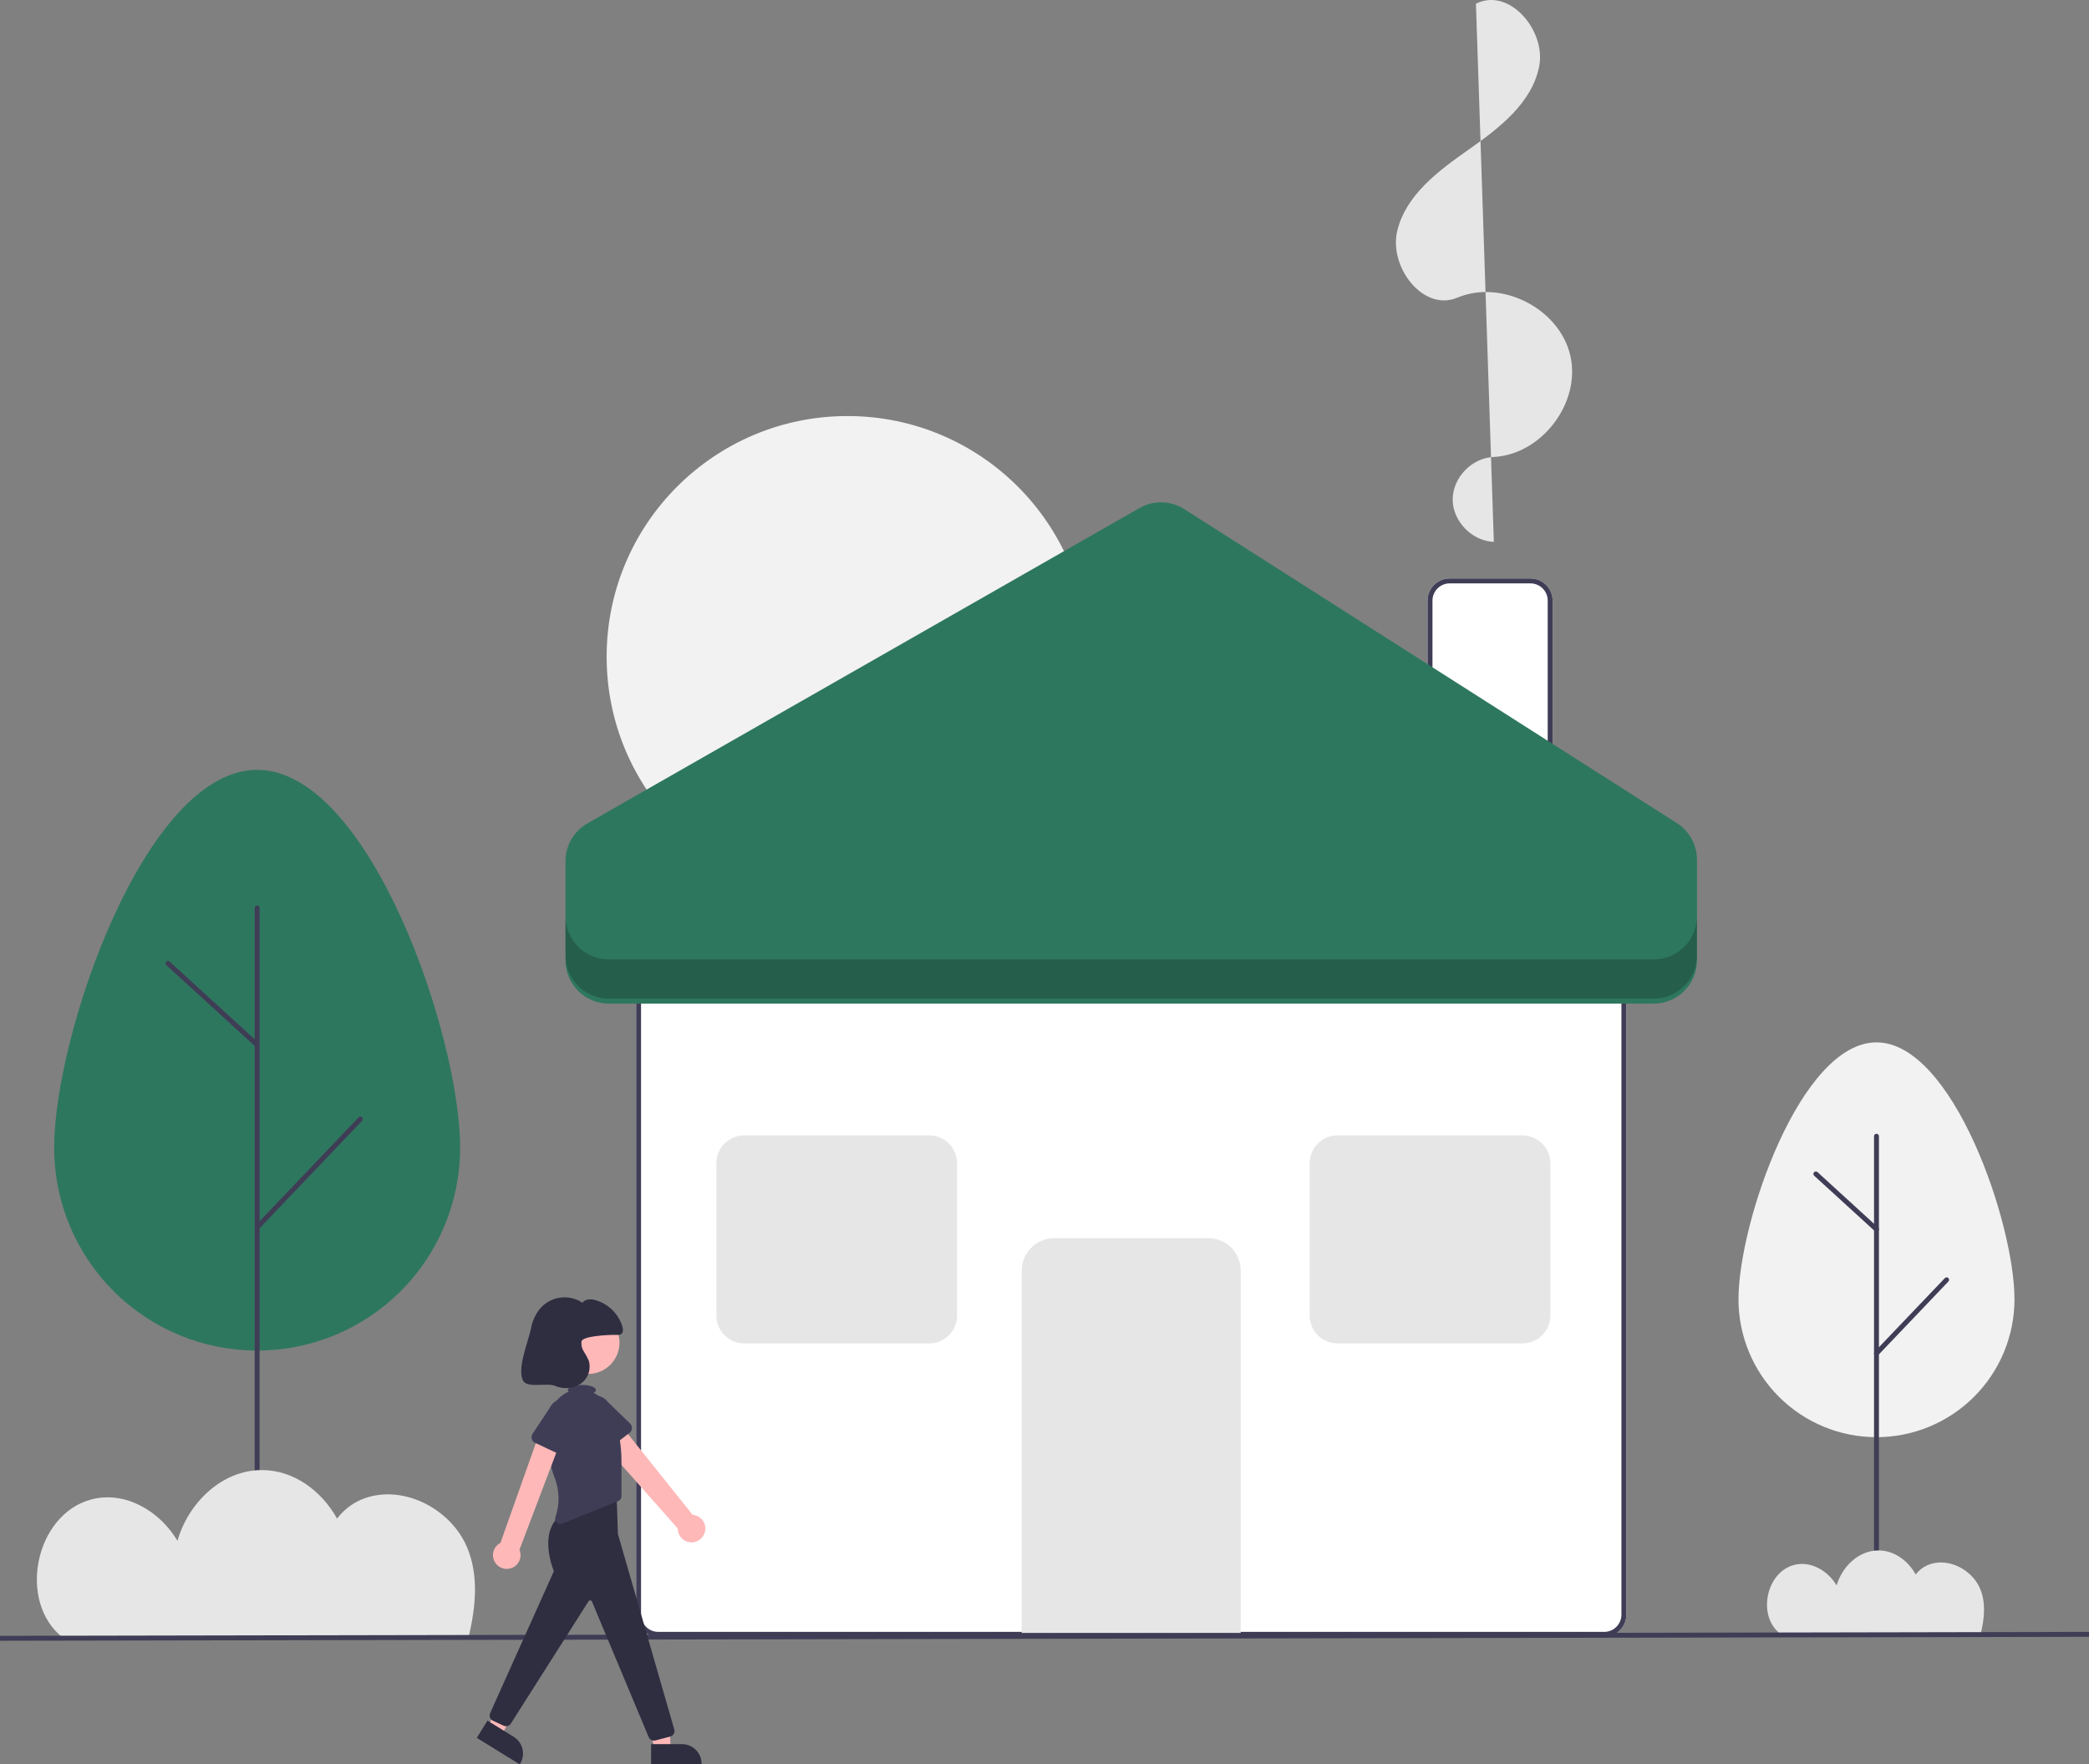 <svg width="489" height="413" viewBox="0 0 489 413" fill="none" xmlns="http://www.w3.org/2000/svg">
<rect x="0" y="0" width="489" height="413" fill="#808080" stroke="none"/>
<g clip-path="url(#clip0_8_4)">
<path d="M375.52 383.135H154.084C152.711 383.134 151.395 382.588 150.424 381.618C149.454 380.648 148.908 379.333 148.906 377.961V226.859C148.908 225.487 149.454 224.172 150.424 223.202C151.395 222.232 152.711 221.686 154.084 221.684H375.52C376.892 221.686 378.208 222.232 379.179 223.202C380.15 224.172 380.696 225.487 380.697 226.859V377.961C380.696 379.333 380.15 380.648 379.179 381.618C378.208 382.588 376.892 383.134 375.52 383.135Z" fill="white"/>
<path d="M375.52 383.135H154.084C152.711 383.134 151.395 382.588 150.424 381.618C149.454 380.648 148.908 379.333 148.906 377.961V226.859C148.908 225.487 149.454 224.172 150.424 223.202C151.395 222.232 152.711 221.686 154.084 221.684H375.52C376.892 221.686 378.208 222.232 379.179 223.202C380.15 224.172 380.696 225.487 380.697 226.859V377.961C380.696 379.333 380.15 380.648 379.179 381.618C378.208 382.588 376.892 383.134 375.52 383.135ZM154.084 222.834C153.016 222.835 151.993 223.26 151.238 224.014C150.483 224.769 150.058 225.792 150.057 226.859V377.961C150.058 379.028 150.483 380.051 151.238 380.805C151.993 381.56 153.016 381.984 154.084 381.985H375.52C376.587 381.984 377.611 381.56 378.366 380.805C379.121 380.051 379.546 379.028 379.547 377.961V226.859C379.546 225.792 379.121 224.769 378.366 224.014C377.611 223.26 376.587 222.835 375.52 222.834H154.084Z" fill="#3F3D56"/>
<path d="M290.434 382.226H239.169V297.414C239.171 295.402 239.972 293.474 241.395 292.051C242.819 290.629 244.748 289.829 246.761 289.827H282.842C284.855 289.829 286.785 290.629 288.208 292.051C289.632 293.474 290.432 295.402 290.434 297.414V382.226Z" fill="#E6E6E6"/>
<path d="M363.443 189.476H334.166V140.582C334.168 139.21 334.714 137.895 335.685 136.925C336.655 135.955 337.971 135.409 339.344 135.408H358.265C359.638 135.409 360.954 135.955 361.925 136.925C362.895 137.895 363.441 139.21 363.443 140.582V189.476Z" fill="white"/>
<path d="M363.443 189.476H334.166V140.582C334.168 139.21 334.714 137.895 335.685 136.925C336.655 135.955 337.971 135.409 339.344 135.408H358.265C359.638 135.409 360.954 135.955 361.925 136.925C362.895 137.895 363.441 139.21 363.443 140.582V189.476ZM335.317 188.326H362.292V140.582C362.291 139.515 361.866 138.492 361.111 137.737C360.356 136.983 359.333 136.559 358.265 136.557H339.344C338.276 136.559 337.253 136.983 336.498 137.737C335.743 138.492 335.318 139.515 335.317 140.582V188.326Z" fill="#3F3D56"/>
<path d="M198.381 210.064C229.516 210.064 254.757 184.841 254.757 153.727C254.757 122.612 229.516 97.389 198.381 97.389C167.245 97.389 142.004 122.612 142.004 153.727C142.004 184.841 167.245 210.064 198.381 210.064Z" fill="#F2F2F2"/>
<path d="M349.682 126.836C344.605 126.676 340.085 122.049 340.049 116.973C340.012 111.897 344.465 107.205 349.54 106.973C360.839 106.457 370.09 94.339 367.603 83.313C365.117 72.286 351.559 65.305 341.131 69.681C333.131 73.039 325.047 62.461 327.075 54.03C329.102 45.6 336.775 39.939 343.874 34.953C350.973 29.968 358.567 24.115 360.281 15.615C361.994 7.115 353.222 -3.067 345.493 0.873" fill="#E6E6E6"/>
<path d="M217.516 314.463H174.212C172.484 314.461 170.828 313.774 169.607 312.554C168.385 311.333 167.698 309.678 167.696 307.952V272.276C167.698 270.55 168.385 268.895 169.607 267.674C170.828 266.454 172.484 265.767 174.212 265.765H217.516C219.243 265.767 220.899 266.454 222.121 267.674C223.342 268.895 224.029 270.55 224.031 272.276V307.952C224.029 309.678 223.342 311.333 222.121 312.554C220.899 313.774 219.243 314.461 217.516 314.463Z" fill="#E6E6E6"/>
<path d="M356.394 314.463H313.089C311.362 314.461 309.706 313.774 308.485 312.554C307.263 311.333 306.576 309.678 306.574 307.952V272.276C306.576 270.55 307.263 268.895 308.485 267.674C309.706 266.454 311.362 265.767 313.089 265.765H356.394C358.121 265.767 359.777 266.454 360.998 267.674C362.22 268.895 362.907 270.55 362.909 272.276V307.952C362.907 309.678 362.22 311.333 360.999 312.554C359.777 313.774 358.121 314.461 356.394 314.463Z" fill="#E6E6E6"/>
<path d="M132.373 224.792V201.544C132.373 199.758 132.846 198.004 133.743 196.459C134.64 194.915 135.929 193.634 137.481 192.748L266.74 118.92C268.345 118.004 270.17 117.543 272.017 117.588C273.865 117.633 275.665 118.181 277.223 119.174L392.544 192.678C393.98 193.594 395.162 194.856 395.982 196.349C396.801 197.842 397.23 199.517 397.23 201.22V224.792C397.23 227.479 396.162 230.056 394.261 231.956C392.359 233.856 389.781 234.923 387.092 234.923H142.511C139.823 234.923 137.244 233.856 135.343 231.956C133.442 230.056 132.373 227.479 132.373 224.792Z" fill="#2E775F"/>
<path opacity="0.2" d="M387.092 224.573H142.511C139.823 224.573 137.244 223.505 135.343 221.605C133.442 219.706 132.373 217.129 132.373 214.442V223.64C132.373 226.327 133.442 228.904 135.343 230.804C137.244 232.704 139.823 233.772 142.511 233.772H387.092C389.781 233.772 392.359 232.704 394.261 230.804C396.162 228.904 397.23 226.327 397.23 223.64V214.442C397.23 217.129 396.162 219.706 394.261 221.605C392.359 223.505 389.781 224.573 387.092 224.573Z" fill="black"/>
<path d="M406.95 304.128C406.95 286.3 421.413 243.995 439.253 243.995C457.093 243.995 471.556 286.3 471.556 304.128C471.556 312.69 468.152 320.9 462.094 326.954C456.036 333.008 447.82 336.409 439.253 336.409C430.686 336.409 422.469 333.008 416.411 326.954C410.354 320.9 406.95 312.69 406.95 304.128Z" fill="#F2F2F2"/>
<path d="M439.253 382.449C439.1 382.449 438.954 382.389 438.846 382.281C438.738 382.173 438.677 382.027 438.677 381.874V265.964C438.677 265.811 438.738 265.665 438.846 265.557C438.954 265.449 439.1 265.389 439.253 265.389C439.405 265.389 439.552 265.449 439.66 265.557C439.768 265.665 439.828 265.811 439.828 265.964V381.874C439.828 382.027 439.767 382.173 439.66 382.281C439.552 382.389 439.405 382.449 439.253 382.449Z" fill="#3F3D56"/>
<path d="M439.253 317.365C439.14 317.365 439.03 317.332 438.936 317.27C438.842 317.208 438.768 317.12 438.724 317.016C438.68 316.913 438.667 316.799 438.687 316.688C438.707 316.577 438.759 316.475 438.836 316.393L455.257 299.174C455.309 299.119 455.372 299.075 455.441 299.044C455.51 299.014 455.584 298.997 455.66 298.995C455.735 298.994 455.811 299.007 455.881 299.034C455.951 299.061 456.016 299.102 456.071 299.154C456.125 299.206 456.169 299.268 456.2 299.337C456.23 299.407 456.247 299.481 456.249 299.556C456.251 299.632 456.238 299.707 456.21 299.777C456.183 299.848 456.142 299.912 456.09 299.967L439.669 317.187C439.616 317.243 439.551 317.288 439.479 317.319C439.408 317.349 439.331 317.365 439.253 317.365Z" fill="#3F3D56"/>
<path d="M439.253 288.333C439.109 288.333 438.97 288.279 438.865 288.182L424.674 275.216C424.618 275.165 424.572 275.104 424.54 275.036C424.508 274.967 424.49 274.893 424.486 274.817C424.483 274.742 424.494 274.666 424.52 274.595C424.546 274.524 424.585 274.459 424.636 274.403C424.687 274.347 424.749 274.302 424.818 274.27C424.886 274.238 424.96 274.22 425.036 274.217C425.112 274.213 425.187 274.225 425.258 274.251C425.329 274.277 425.395 274.317 425.45 274.368L439.641 287.333C439.727 287.412 439.787 287.514 439.813 287.627C439.839 287.74 439.831 287.858 439.789 287.966C439.747 288.074 439.673 288.167 439.578 288.232C439.482 288.298 439.369 288.333 439.253 288.333Z" fill="#3F3D56"/>
<path d="M12.673 268.656C12.673 242.431 33.948 180.198 60.191 180.198C86.435 180.198 107.71 242.431 107.71 268.656C107.71 281.25 102.704 293.329 93.792 302.234C84.881 311.139 72.794 316.142 60.191 316.142C47.589 316.142 35.502 311.139 26.591 302.234C17.68 293.329 12.673 281.25 12.673 268.656Z" fill="#2E775F"/>
<path d="M60.192 383.599C60.039 383.599 59.893 383.538 59.785 383.431C59.677 383.323 59.616 383.177 59.616 383.024V212.515C59.616 212.362 59.677 212.216 59.785 212.108C59.893 212 60.039 211.94 60.192 211.94C60.344 211.94 60.49 212 60.598 212.108C60.706 212.216 60.767 212.362 60.767 212.515V383.024C60.767 383.177 60.706 383.323 60.598 383.431C60.49 383.538 60.344 383.599 60.192 383.599Z" fill="#3F3D56"/>
<path d="M60.191 287.857C60.079 287.857 59.969 287.824 59.875 287.762C59.781 287.7 59.707 287.612 59.663 287.509C59.618 287.405 59.605 287.291 59.625 287.18C59.645 287.07 59.697 286.967 59.775 286.886L83.931 261.555C84.036 261.444 84.181 261.38 84.333 261.376C84.486 261.373 84.634 261.43 84.744 261.535C84.855 261.64 84.919 261.785 84.922 261.937C84.926 262.09 84.869 262.238 84.764 262.348L60.608 287.679C60.554 287.735 60.49 287.78 60.418 287.811C60.346 287.842 60.269 287.857 60.191 287.857Z" fill="#3F3D56"/>
<path d="M60.191 245.15C60.048 245.15 59.909 245.096 59.803 244.999L38.928 225.926C38.815 225.823 38.748 225.68 38.742 225.527C38.735 225.375 38.789 225.226 38.892 225.114C38.995 225.001 39.138 224.934 39.291 224.927C39.443 224.92 39.592 224.974 39.705 225.077L60.58 244.151C60.665 244.229 60.725 244.331 60.752 244.444C60.778 244.557 60.77 244.675 60.728 244.783C60.686 244.891 60.612 244.984 60.516 245.049C60.421 245.115 60.307 245.15 60.191 245.15Z" fill="#3F3D56"/>
<path d="M416.688 382.392C416.742 382.434 416.8 382.472 416.855 382.513H463.634C464.55 378.802 464.874 375.087 463.505 371.861C461.554 367.263 455.781 364.393 451.191 366.368C450.103 366.848 449.156 367.597 448.438 368.544C446.644 365.336 443.427 362.916 439.713 362.919C435.06 362.922 431.191 366.725 429.929 371.117C427.896 367.688 423.88 365.291 419.955 366.322C413.39 368.047 411.317 378.245 416.688 382.392Z" fill="#E6E6E6"/>
<path d="M14.809 383.419C14.919 383.504 15.035 383.58 15.146 383.663H109.58C111.431 376.171 112.084 368.671 109.32 362.158C105.382 352.877 93.727 347.084 84.462 351.07C82.266 352.039 80.354 353.551 78.904 355.463C75.283 348.986 68.788 344.102 61.291 344.108C51.898 344.114 44.088 351.791 41.539 360.657C37.435 353.735 29.329 348.897 21.405 350.978C8.153 354.459 3.967 375.046 14.809 383.419Z" fill="#E6E6E6"/>
<path d="M488.998 381.988L0 382.913L0.002 384.063L489 383.138L488.998 381.988Z" fill="#3F3D56"/>
<path d="M165.009 358.59C165.126 358.135 165.141 357.661 165.055 357.2C164.968 356.738 164.781 356.302 164.507 355.921C164.234 355.539 163.88 355.223 163.47 354.993C163.061 354.764 162.606 354.626 162.138 354.591L143.868 331.765L139.347 335.975L158.647 357.78C158.641 358.57 158.924 359.335 159.444 359.93C159.964 360.525 160.684 360.909 161.468 361.008C162.252 361.108 163.046 360.917 163.699 360.471C164.351 360.025 164.817 359.356 165.009 358.59Z" fill="#FFB8B8"/>
<path d="M147.373 335.391L141.599 339.81C141.434 339.935 141.245 340.024 141.043 340.07C140.841 340.116 140.632 340.118 140.429 340.076C140.227 340.034 140.036 339.948 139.869 339.826C139.702 339.703 139.564 339.546 139.464 339.365L135.947 333.029C135.308 332.185 135.03 331.123 135.174 330.075C135.317 329.027 135.871 328.079 136.714 327.438C137.556 326.797 138.618 326.516 139.667 326.657C140.717 326.798 141.667 327.348 142.311 328.188L147.5 333.215C147.648 333.359 147.764 333.534 147.839 333.726C147.914 333.919 147.947 334.126 147.935 334.332C147.922 334.539 147.866 334.74 147.769 334.923C147.672 335.105 147.537 335.265 147.373 335.391Z" fill="#3F3D56"/>
<path d="M137.676 321.61C141.731 321.61 145.018 318.325 145.018 314.273C145.018 310.221 141.731 306.935 137.676 306.935C133.621 306.935 130.333 310.221 130.333 314.273C130.333 318.325 133.621 321.61 137.676 321.61Z" fill="#FFB8B8"/>
<path d="M153.349 409.45H157.014L156.665 402.595H151.256L153.349 409.45Z" fill="#FFB8B8"/>
<path d="M152.414 408.254L159.632 408.254C160.236 408.254 160.834 408.373 161.392 408.604C161.95 408.835 162.458 409.173 162.885 409.6C163.312 410.027 163.651 410.534 163.882 411.091C164.113 411.649 164.232 412.247 164.232 412.85V413L152.414 413L152.414 408.254Z" fill="#2F2E41"/>
<path d="M114.273 404.264L117.391 406.189L120.699 400.174L116.926 397.815L114.273 404.264Z" fill="#FFB8B8"/>
<path d="M114.106 402.756L120.247 406.546C120.761 406.864 121.207 407.279 121.561 407.769C121.914 408.258 122.167 408.813 122.306 409.4C122.445 409.988 122.467 410.597 122.37 411.193C122.274 411.788 122.061 412.359 121.743 412.873L121.664 413L111.61 406.794L114.106 402.756Z" fill="#2F2E41"/>
<path d="M153.084 407.44C152.812 407.44 152.546 407.357 152.321 407.202C152.097 407.047 151.926 406.828 151.829 406.573L138.572 374.899C138.543 374.821 138.494 374.753 138.429 374.702C138.365 374.651 138.287 374.619 138.205 374.609C138.123 374.599 138.04 374.612 137.965 374.646C137.89 374.68 137.826 374.734 137.78 374.802L119.567 403.473C119.389 403.74 119.121 403.934 118.811 404.02C118.502 404.106 118.172 404.079 117.881 403.942L115.389 402.78C115.07 402.629 114.822 402.36 114.699 402.03C114.576 401.699 114.588 401.333 114.731 401.011L129.652 367.773C129.326 366.981 126.148 358.848 131.031 354.83L131.065 354.809L144.305 348.907L144.639 359.057L157.836 404.813C157.885 404.986 157.9 405.166 157.879 405.344C157.858 405.522 157.802 405.694 157.713 405.85C157.625 406.006 157.506 406.142 157.364 406.251C157.221 406.361 157.059 406.44 156.885 406.486L153.429 407.395C153.316 407.425 153.2 407.44 153.084 407.44Z" fill="#2F2E41"/>
<path d="M144.506 334.06C144.001 332.038 143.287 330 142.329 329.059C141.977 328.716 141.646 328.352 141.338 327.969C140.694 327.158 139.883 326.494 138.961 326.022C139.299 325.835 139.496 325.611 139.496 325.37C139.496 324.71 138.024 324.175 136.208 324.175C134.392 324.175 132.92 324.71 132.92 325.37C132.924 325.447 132.944 325.522 132.977 325.591C133.011 325.66 133.058 325.722 133.115 325.772C131.929 326.256 130.899 327.055 130.136 328.083C129.373 329.111 128.907 330.328 128.789 331.602C128.364 336.148 128.24 341.958 129.728 345.634C130.977 348.673 131.076 352.062 130.008 355.169C129.935 355.386 129.926 355.618 129.982 355.839C130.038 356.061 130.156 356.261 130.323 356.418C130.489 356.574 130.697 356.679 130.921 356.721C131.145 356.763 131.377 356.74 131.589 356.654L144.727 351.363C144.948 351.274 145.137 351.121 145.271 350.924C145.404 350.726 145.475 350.493 145.475 350.255V342.22C145.486 339.471 145.16 336.73 144.506 334.06Z" fill="#3F3D56"/>
<path d="M119.369 367.155C119.826 367.049 120.254 366.844 120.624 366.554C120.993 366.265 121.295 365.898 121.507 365.479C121.719 365.061 121.837 364.601 121.852 364.132C121.867 363.663 121.779 363.197 121.594 362.765L131.873 335.676L126.661 334.332L117.153 361.141C116.448 361.5 115.9 362.104 115.612 362.839C115.323 363.575 115.315 364.39 115.588 365.132C115.861 365.873 116.397 366.488 117.093 366.861C117.79 367.234 118.6 367.339 119.369 367.155Z" fill="#FFB8B8"/>
<path d="M131.83 340.817L125.244 337.735C125.056 337.648 124.89 337.521 124.756 337.363C124.622 337.205 124.524 337.021 124.468 336.822C124.412 336.623 124.399 336.414 124.431 336.209C124.463 336.005 124.539 335.81 124.653 335.638L128.656 329.596C129.112 328.642 129.927 327.907 130.923 327.552C131.919 327.197 133.016 327.25 133.972 327.701C134.929 328.152 135.668 328.964 136.028 329.958C136.387 330.952 136.338 332.048 135.89 333.006L133.82 339.926C133.761 340.124 133.66 340.307 133.523 340.462C133.387 340.618 133.218 340.742 133.029 340.826C132.841 340.911 132.636 340.954 132.429 340.952C132.222 340.95 132.018 340.904 131.83 340.817Z" fill="#3F3D56"/>
<path d="M144.42 312.467C144.751 312.506 145.087 312.446 145.383 312.293C145.925 311.939 145.871 311.134 145.688 310.513C145.232 309.026 144.407 307.678 143.292 306.593C142.176 305.508 140.805 304.722 139.305 304.306C138.26 304.028 136.937 304.039 136.339 304.94C134.836 303.939 133.025 303.51 131.232 303.73C129.44 303.95 127.786 304.805 126.57 306.139C125.382 307.532 124.59 309.218 124.277 311.022C123.65 314.093 120.963 320.43 122.451 323.189C123.442 325.026 128 323.595 129.928 324.395C130.888 324.812 131.937 324.987 132.98 324.903C134.024 324.818 135.031 324.478 135.912 323.912C136.774 323.318 137.422 322.462 137.76 321.471C138.098 320.481 138.109 319.408 137.79 318.411C137.452 317.678 137.063 316.97 136.625 316.292C136.186 315.606 136.006 314.786 136.12 313.979C136.39 312.752 142.185 312.421 144.42 312.467Z" fill="#2F2E41"/>
</g>
<defs>
<clipPath id="clip0_8_4">
<rect width="489" height="413" fill="white"/>
</clipPath>
</defs>
</svg>
